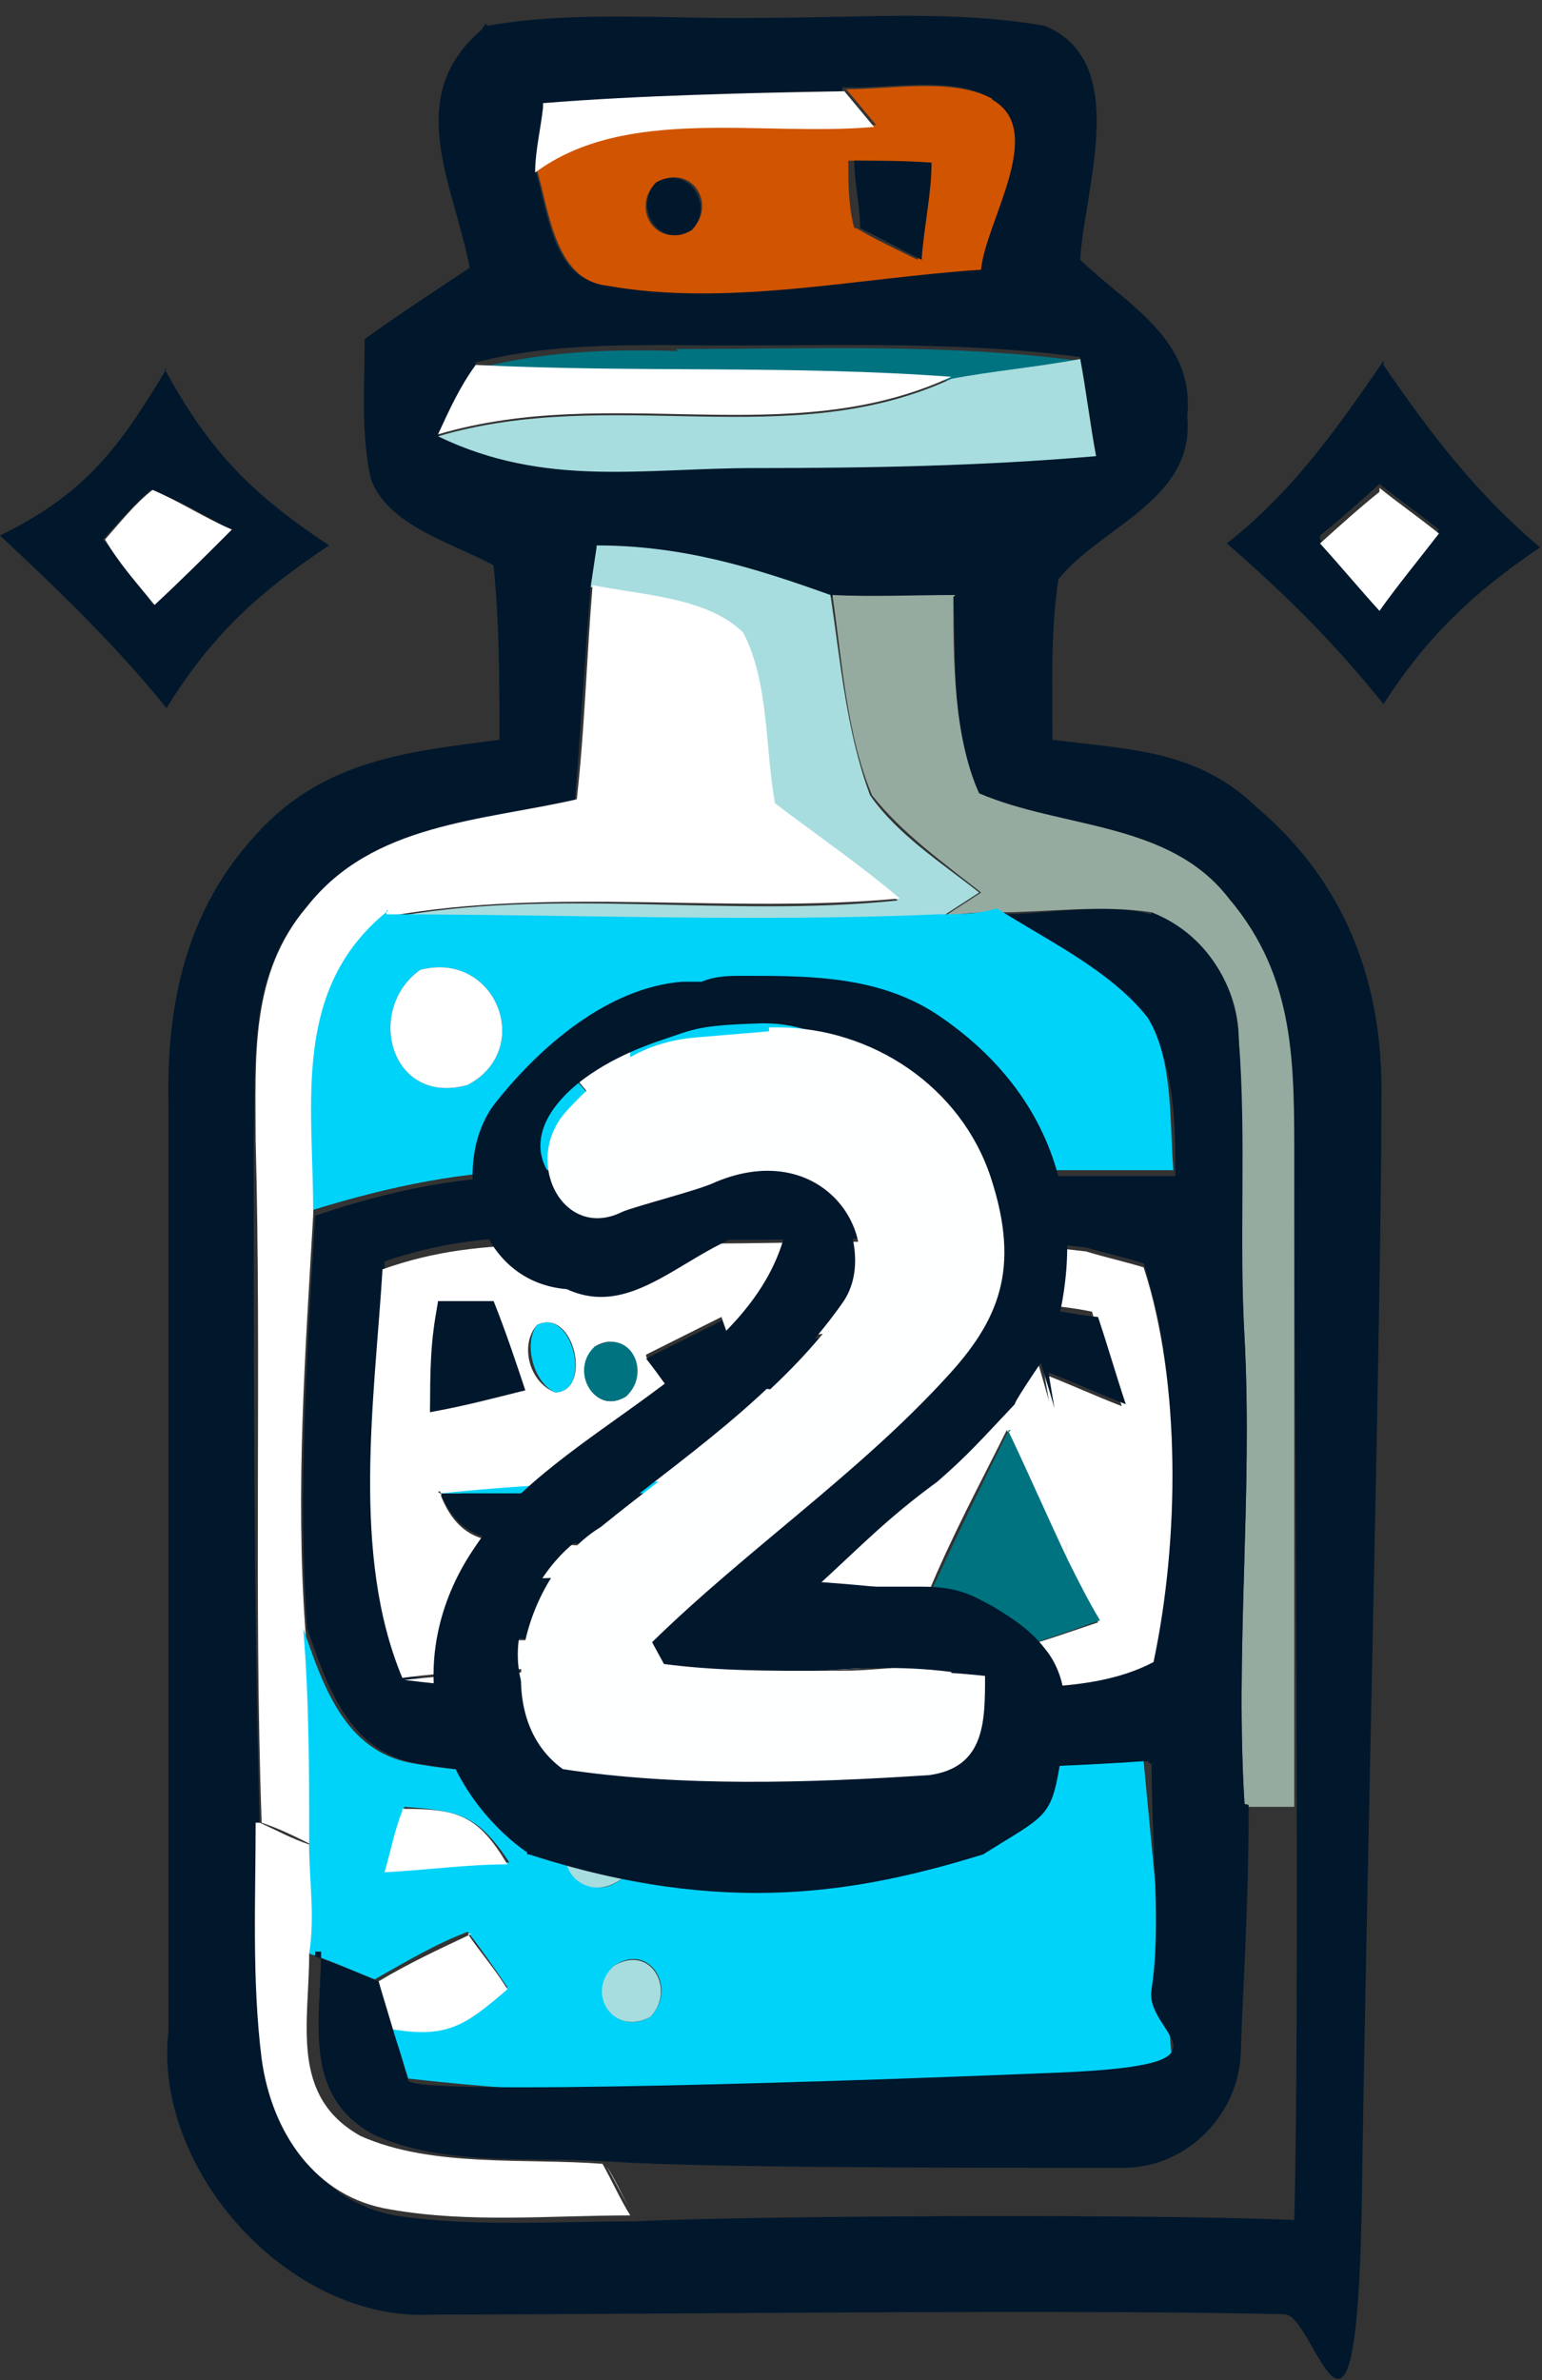 <?xml version="1.0" encoding="UTF-8"?>
<svg id="_Слой_1" data-name=" Слой 1" xmlns="http://www.w3.org/2000/svg" version="1.1" viewBox="0 0 77.8 120">
  <rect x="0" y="0" width="77.8" height="120" fill="#333333" stroke="none"/>
  <defs>
    <style>
      .cls-1 {
        fill: #d15400;
      }

      .cls-1, .cls-2, .cls-3, .cls-4, .cls-5, .cls-6, .cls-7, .cls-8 {
        stroke-width: 0px;
      }

      .cls-2 {
        fill: #a7ddde;
      }

      .cls-3 {
        fill: #007381;
      }

      .cls-4 {
        fill: #00d3fa;
      }

      .cls-5 {
        fill: #96ab9f;
      }

      .cls-6 {
        fill: #00172c;
      }

      .cls-7 {
        fill: #feffff;
      }

      .cls-8 {
        fill: #fff;
      }
    </style>
  </defs>
  <path id="p1" class="cls-6" d="M24.6,1.3c4.5-.8,9.4-.3,14.1-.4,4.7,0,9.4-.4,14,.4,4.4,1.8,2,8.2,1.8,11.8,2.4,2.3,5.8,4,5.4,7.9.4,4.2-4.3,5.5-6.5,8.2-.4,2.6-.3,5.4-.3,8.1,3.9.5,7.3.5,10.3,3.4,4.5,3.8,6.4,8.9,6.3,14.7,0,10.4-.8,41.2-1,56.1-.3,15-2.3,5.5-3.8,5.2s.5-4.7.4-4.7c.3-10.8,0-42.4,0-53.2,0-4.9,0-9.4-3.3-13.5-3-3.9-8.4-3.5-12.6-5.3-1.5-2.9-1.1-6.8-1.3-9.9h-6.2c-3.9-1.4-7.7-2.6-11.8-2.5l-.3,2c-.3,3.6-.5,7.2-.8,10.8-4.8,1.1-10.3,1.3-13.6,5.4-2.9,3.4-2.5,7.7-2.6,11.8,0,11.5,0,22.9.3,34.4,0,4-.3,8.2.3,12.1.5,3.6,2.8,6.9,6.5,7.6,3.9.6,8.1.3,12.1.3,6.2-.3,28.4-.4,34.6,0,.8,1.5-2.1,3.1-1.3,4.7-10.3-.3-33.1,0-43.5,0-7.2.4-14.1-7.3-13.3-14.3v-46.8c-.1-5,.9-9.7,4.4-13.5,3.4-3.8,7.7-4.2,12.3-4.8,0-2.9,0-5.9-.3-8.8-2-1.1-5.4-2-6.2-4.4-.5-2.3-.3-4.7-.3-7,1.8-1.3,3.5-2.4,5.3-3.6-.8-4.2-3.4-8.6.6-12h0l.2-.3ZM42.6,4.6c-5,0-10.2.3-15.2.6,0,1.1-.3,2.3-.4,3.3.6,2,.9,5.7,3.5,5.8,6,1.1,12.7-.4,18.9-.8.4-2.4,3.4-7,.5-8.6-2-1.1-5.2-.4-7.4-.5h0v.2ZM24,18.4c-.6,1.1-1.3,2.4-1.9,3.5,5.3,2.6,10.3,1.5,16,1.6,5.8,0,11.5,0,17.2-.6-.3-1.6-.5-3.3-.8-4.9-6.8-.9-13.6-.5-20.4-.6-3.4,0-6.8,0-10.2.9h.1Z"/>
  <path id="p2" class="cls-1" d="M50,5c2.9,1.5-.3,6.2-.5,8.6-6.2.4-12.8,1.9-18.9.8-2.6-.3-2.9-3.8-3.5-5.8,4.8-3.4,11.5-1.8,17.1-2.3l-1.5-1.8c2.3,0,5.4-.6,7.4.5h0ZM43.2,11.5c1,.6,2.1,1.1,3.1,1.6.3-1.6.4-3.3.5-4.9-1.4,0-2.6-.1-4-.1,0,1.1,0,2.3.3,3.4h0ZM33.1,9.2c-1.3,1.3,0,3.4,1.8,2.4,1.3-1.3,0-3.4-1.8-2.4Z"/>
  <path id="p3" class="cls-8" d="M27.4,5.2c5-.4,10.1-.5,15.2-.6l1.5,1.8c-5.7.5-12.5-1.1-17.1,2.3,0-1.1.3-2.3.4-3.3h0v-.2Z"/>
  <path id="p4" class="cls-6" d="M43,8.1c1.4,0,2.6,0,4,.1,0,1.6-.4,3.3-.5,4.9-1-.5-2.1-1.1-3.1-1.6,0-1.1-.3-2.3-.3-3.4h0Z"/>
  <path id="p5" class="cls-6" d="M33.1,9.2c1.6-.9,3,1.1,1.8,2.4-1.6,1-3-1.1-1.8-2.4Z"/>
  <path id="p6" class="cls-3" d="M34.1,17.6c6.8,0,13.6-.3,20.4.6-2.1.4-4.4.6-6.5,1-8.1-.6-16-.4-24-.6,3.4-.9,6.8-1,10.2-.9h0Z"/>
  <path id="p7" class="cls-6" d="M8.3,18.6c2.3,4.2,4.4,6.3,8.3,8.9-3.6,2.4-5.9,4.5-8.2,8.2-2.5-3.1-5.4-5.9-8.4-8.7,4.3-2.1,6-4.4,8.4-8.4h-.1ZM5.2,27.2c.9,1.1,1.8,2.1,2.5,3.3,1.3-1.3,2.5-2.5,3.9-3.8-1.4-.8-2.6-1.5-4-2-.9.8-1.6,1.6-2.4,2.5Z"/>
  <path id="p8" class="cls-8" d="M24,18.4c8.1.4,16,0,24,.6-8.2,3.8-17.1.3-25.9,2.9.6-1.3,1.1-2.4,1.9-3.5Z"/>
  <path id="p9" class="cls-2" d="M48,19.1c2.1-.4,4.4-.6,6.5-1,.3,1.6.5,3.3.8,4.9-5.8.5-11.5.6-17.2.6s-10.6,1-16-1.6c8.8-2.6,17.7.9,25.9-2.9Z"/>
  <path id="p10" class="cls-6" d="M69.8,18.4c2.4,3.5,4.7,6.5,7.9,9.2-3.4,2.3-5.7,4.5-7.9,7.9-2.4-3-4.9-5.5-7.9-8.1,3.3-2.6,5.5-5.7,7.9-9.2h0v.2ZM66.6,27.2c1,1.1,2,2.3,3,3.4,1-1.3,2-2.5,3-3.9-1-.8-2-1.5-3-2.3-1,.9-2,1.8-3,2.6h0v.2Z"/>
  <path id="p11" class="cls-8" d="M7.7,24.7c1.4.6,2.6,1.4,4,2-1.3,1.3-2.5,2.5-3.9,3.8-.9-1.1-1.8-2.1-2.5-3.3.8-.9,1.5-1.8,2.4-2.5Z"/>
  <path id="p12" class="cls-8" d="M69.6,24.6c1,.8,2,1.5,3,2.3-1,1.3-2,2.5-3,3.9-1-1.1-2-2.3-3-3.4,1-.9,2-1.8,3-2.6h0v-.2Z"/>
  <path id="p13" class="cls-2" d="M30.1,27.5c4.3,0,7.9,1.1,11.8,2.5.5,3.3.8,6.9,2,10.1,1.4,2,3.6,3.4,5.5,4.9-.6.4-1.4.9-2,1.3-9.3.3-18.6,0-27.9,0,8.4-1.6,17.2,0,25.8-.9-2.1-1.6-4.3-3.1-6.3-4.8-.4-2.8-.3-6-1.6-8.6-1.8-1.8-5.2-1.9-7.6-2.4,0,0,.3-2,.3-2Z"/>
  <path id="p14" class="cls-8" d="M29.9,29.5c2.4.5,5.8.6,7.6,2.4,1.3,2.5,1.1,5.8,1.6,8.6,2.1,1.6,4.3,3.1,6.3,4.8-8.6.8-17.5-.6-25.8.9-4.9,3.8-3.6,9.7-3.8,15.1-.4,6.9-.9,13.8-.4,20.8.3,3.6.3,7.3.3,10.9-.8-.4-1.6-.8-2.5-1.1-.4-11.5,0-22.9-.3-34.4,0-4.2-.3-8.4,2.6-11.8,3.3-4.2,8.8-4.3,13.6-5.4.4-3.5.5-7.2.8-10.8h0Z"/>
  <path id="p15" class="cls-5" d="M48.1,30.1c0,3.1,0,7,1.3,9.9,4.2,1.8,9.6,1.4,12.6,5.3,3.4,4,3.3,8.4,3.3,13.5,0,10.8,0,21.5,0,32.3h-2.5c-.5-7.8.4-15.6,0-23.5-.3-5,0-10.1-.3-15.2,0-2.8-1.8-5.3-4.4-6.4-2.5-.4-5.3,0-7.7,0-1,0-1.9,0-2.9.3.6-.4,1.4-.9,2-1.3-1.9-1.5-4-3-5.5-4.9-1.3-3.1-1.5-6.7-2-10.1,2,.1,4.2,0,6.2,0h0,0Z"/>
  <path id="p18" class="cls-6" d="M58.1,46c2.6,1,4.3,3.5,4.4,6.4.4,5,0,10.1.3,15.2.4,7.9-.5,15.7,0,23.5-2.1,0-3.4-1-4.9-2.3-7.2.5-14.2.5-21.4.5s-10.4.5-15.5-.4c-3.4-.6-4.5-3.9-5.5-6.8-.5-6.9,0-13.8.4-20.8,3.8-1.3,7.7-2.1,11.7-2h31.7c0-2.4,0-5.4-1.3-7.7-2-2.3-5-3.8-7.6-5.5,2.5,0,5.3-.6,7.7,0h0ZM19.4,63.9c-.4,6.5-1.6,14.5,1,20.6,8.6,1.1,17.4.4,26.1.5,3.6-.3,8.3.4,11.7-1.4,1.3-6,1.4-14-.5-19.9-.9-.3-1.9-.5-2.9-.8-6.4-.8-13.1-.3-19.5-.4-5.5,0-10.4-.8-15.9,1.1h0v.3Z"/>
  <path id="p19" class="cls-4" d="M19.5,46.1c9.3,0,18.6.4,27.9,0,1,0,1.9,0,2.9-.3,2.5,1.6,5.7,3.1,7.6,5.5,1.3,2.1,1.1,5.2,1.3,7.7h-31.7c-4,0-7.8.8-11.7,2,0-5.4-1.1-11.2,3.8-15.1h-.1ZM21.2,48.9c-2.8,2-1.5,6.9,2.4,5.8,3.4-1.8,1.4-6.8-2.4-5.8ZM31.4,56.9c0-1.4.3-2.6.4-3.9-1.1.3-2.1.5-3.3.8.9,1.1,1.9,2.1,2.9,3.3h0v-.2Z"/>
  <path id="p21" class="cls-8" d="M21.2,48.9c3.8-1,5.8,4,2.4,5.8-3.9,1.1-5.2-3.8-2.4-5.8Z"/>
  <path id="p23" class="cls-6" d="M3.3,50.1q.3.3,0,0Z"/>
  <path id="p24" class="cls-6" d="M74.4,50.1q.3.3,0,0Z"/>
  <path id="p25" class="cls-8" d="M28.5,53.8c1.1-.3,2.1-.5,3.3-.8,0,1.4-.3,2.6-.4,3.9-1-1-2-2-2.9-3.3h0v.2Z"/>
  <path id="p30" class="cls-8" d="M35.3,62.7c6.4,0,13.1-.4,19.5.4,0,1,.4,2.1.6,3.1-1.3-.3-2.6-.4-3.9-.5.5,1.8,1,3.4,1.5,5.2.5,2.5.8,5,.8,7.7-1.1-2.1-2-4.3-3-6.5-1.4,2.8-2.8,5.4-4,8.3-7.9-1-16-1-23.9-.5v2.8c7.7,0,15.5,0,23.2-.3,1.4.3,2.6.6,3.9.9-9.7,2-19.9,0-29.7,1.3-2.6-6.2-1.4-14.1-1-20.6,5.3-1.9,10.2-1,15.9-1.1h.3l-.2-.2ZM21.7,71.2c1.6-.4,3.1-.8,4.8-1.1-.5-1.5-1-3-1.6-4.5h-2.8c-.3,1.9-.3,3.6-.4,5.5h0ZM27.1,66.8c-.9,1-.4,2.9.9,3.4,1.9,0,1-4.3-.9-3.4ZM32.6,68.4c.6.9,1.1,1.6,1.8,2.5,1.1,0,2.3-.3,3.4-.3-.4-1.4-.9-2.8-1.4-4.2l-3.8,1.9h0ZM38.9,67.9c-.4.6-.6,1.3-1,1.9,3.3.4,6.3,1.3,9.4,2.4,0-1.5,0-3.1.3-4.7-1.8,0-3.6-.3-5.4-.3-1.1,0-2.1.4-3.1.6h-.2ZM48.9,66.9c-1,1.1-.6,3.4.9,3.8,2.3-.3,1.4-5-.9-3.8ZM30,67.9c-1.1,1.3,0,3.5,1.6,2.5,1.1-1.3,0-3.5-1.6-2.5ZM22.2,75.3c.6,1.6,1.6,2.4,3.1,2.4,5.3.4,11.3.4,16.6,0,1.4,0,2.4-.8,3.1-2.3-7.6-.8-15.2-.8-22.8,0h0,0Z"/>
  <path id="p31" class="cls-8" d="M54.8,63.1c1,.3,1.9.5,2.9.8,1.9,5.8,1.8,13.8.5,19.9-3.4,1.8-8.1,1.1-11.7,1.4-8.7-.3-17.5.6-26.1-.5,9.9-1.1,20,.6,29.7-1.3,1.9-.4,3.5-1,5.3-1.6-.5-1-1-2-1.6-3,0-2.5-.4-5.2-.8-7.7l-.3-1.8c1.3.5,2.6,1.1,3.9,1.6-.5-1.5-.9-2.9-1.4-4.4-.3-1-.5-2.1-.6-3.1v-.3h.2Z"/>
  <path id="p33" class="cls-6" d="M22.1,65.6h2.8c.6,1.5,1.1,3,1.6,4.5-1.6.4-3.1.8-4.8,1.1,0-1.9,0-3.6.4-5.5h0Z"/>
  <path id="p34" class="cls-6" d="M51.5,65.9c1.3,0,2.6.4,3.9.5.5,1.5.9,2.9,1.4,4.4-1.3-.5-2.6-1.1-3.9-1.6l.3,1.8c-.5-1.8-1.1-3.4-1.5-5.2h-.2Z"/>
  <path id="p36" class="cls-4" d="M27.1,66.8c1.8-.9,2.8,3.4.9,3.4-1.1-.5-1.6-2.5-.9-3.4Z"/>
  <path id="p37" class="cls-6" d="M36.4,66.5c.5,1.4.9,2.8,1.4,4.2-1.1,0-2.3.3-3.4.3-.6-.9-1.1-1.6-1.8-2.5l3.8-1.9h0Z"/>
  <path id="p38" class="cls-6" d="M42.1,67.3c1.8,0,3.6,0,5.4.3,0,1.5,0,3.1-.3,4.7-3.1-1.1-6.2-2-9.4-2.4.4-.6.6-1.3,1-1.9,1-.3,2.1-.5,3.1-.6h.2Z"/>
  <path id="p39" class="cls-4" d="M48.9,66.9c2.3-1.3,3.1,3.4.9,3.8-1.6-.4-2-2.6-.9-3.8Z"/>
  <path id="p41" class="cls-3" d="M30,67.9c1.8-1,2.9,1.3,1.6,2.5-1.6,1-2.9-1.3-1.6-2.5Z"/>
  <path id="p43" class="cls-3" d="M50.9,72.2c1,2.1,2,4.4,3,6.5.5,1,1,2,1.6,3-1.8.6-3.5,1.3-5.3,1.6-1.3-.3-2.6-.6-3.9-.9l.6-2c1.3-2.8,2.6-5.5,4-8.3h0,.1Z"/>
  <path id="p46" class="cls-4" d="M45,75.3c-7.6,0-15.2,0-22.8,0,7.6-.8,15.2-.8,22.8,0Z"/>
  <path id="p47" class="cls-6" d="M22.2,75.3c7.6,0,15.2,0,22.8,0-.8,1.5-1.8,2.3-3.1,2.3-5.3.4-11.3.4-16.6,0-1.4,0-2.5-.8-3.1-2.4h0-.1Z"/>
  <path id="p48" class="cls-6" d="M22.9,79.8c7.9-.5,16-.5,23.9.5l-.6,2c-7.7,0-15.5.4-23.2.3v-2.8h-.1Z"/>
  <path id="p49" class="cls-4" d="M59.1,103.5c-2.5,2.8-13.2,1.3-17.2,1.6-7,.8-14.2.5-21.3-.3-.3-.9-.5-1.8-.9-2.6,2.9.5,3.8,0,5.9-2-.6-.9-1.3-1.9-2-2.8-1.6.6-3.1,1.5-4.7,2.4-1-.4-2.1-.9-3.3-1.3,0-1.9,0-3.6,0-5.5,0-3.6,0-7.3-.3-10.9,1,2.9,2.1,6.2,5.5,6.8,5,.9,10.3.4,15.5.4s14.3,0,21.4-.5M19.5,94.3c2,0,4.2-.3,6.2-.4-1.6-2.4-2.5-2.6-5.3-2.8-.3,1-.6,2.1-.9,3.1h0ZM29,92.3c-1.4,1.8.8,3.8,2.4,2.4,1.5-1.8-.6-3.8-2.4-2.4ZM77.8,100.7l-46.8-1.6c-1.4,1.4,0,3.6,1.8,2.6,1.4-1.4,0-3.8-1.8-2.6l46.8,1.6Z"/>
  <path id="p52" class="cls-8" d="M20.3,91.2c2.8,0,3.8.3,5.3,2.8-2,0-4.2.3-6.2.4.3-1,.5-2.1.9-3.1h0Z"/>
  <path id="p53" class="cls-8" d="M13.1,91.9c.9.4,1.6.8,2.5,1.1,0,1.9.3,3.6,0,5.5,0,3.5-1,7.2,2.6,9.2,3.6,1.6,8.3,1.1,12.2,1.4.5.9.9,1.8,1.4,2.6-4,0-8.1.4-12.1-.3-3.8-.6-6-3.9-6.5-7.6-.5-4-.3-8.1-.3-12.1v.2Z"/>
  <path id="p54" class="cls-2" d="M29,92.3c1.8-1.4,3.9.6,2.4,2.4-1.8,1.4-3.8-.6-2.4-2.4Z"/>
  <path id="p56" class="cls-8" d="M23.6,97.5c.6.9,1.4,1.8,2,2.8-2.1,1.8-3,2.5-5.9,2l-.6-2.4c1.5-.9,3-1.6,4.7-2.4h-.2Z"/>
  <path id="p58" class="cls-6" d="M15.8,98.6c1.1.4,2.1.8,3.3,1.3l1.5,5c.3.8,23.2,0,32.8-.4s4.3-1.9,4.7-4.2c.5-3.3,0-6.9,0-11.6,4-.4,1.3,1.6,4.9,2.3,0,5.3-.3,9.3-.4,12.5s-2.8,5.8-5.9,5.8c-8.3,0-20.9,0-25.7-.3-3.9-.3-8.6.3-12.2-1.4-3.6-2-2.6-5.8-2.6-9.2h-.3v.2Z"/>
  <path id="p59" class="cls-2" d="M31,99.1c1.9-1.1,3.1,1.3,1.8,2.6-1.9,1-3.3-1.3-1.8-2.6Z"/>
  <path id="p63" class="cls-8" d="M32,111.8c-.5-.9-.9-1.8-1.4-2.6"/>
  <path id="p33-2" class="cls-6" d="M26.6,93.4c-.6-.4-3.9-2.8-4.6-7.3s1.7-7.7,2.1-8.3c4-5.9,14.1-8.8,15.6-16-4.3,0-7.2,5-11.1,3.2-4.8-.4-5.9-6.5-3.6-9.4s5.7-5.8,9.4-6.1h1c.7-.3,1.4-.3,2.2-.3,3.3,0,6.9,0,9.9,2.1,5.8,4,7.6,10.1,5.5,16.7,0,0-1.8,2.6-1.8,2.8-1.8,1.9-2.3,2.5-3.9,3.9-2.6,1.9-3.9,3.3-6.1,5.3h5.3c1.8,0,2.5.4,3.6,1h0c1,.6,1.9,1.2,2.6,2.1,1.5,1.8,1.1,4.3.6,6.8-.4,1.8-1,1.9-3.7,3.6-6.2,1.9-13,3.2-22.9,0h-.1ZM27.8,59.2c1,3.7,5.4.8,8.8-.7,3.9-2.5,8.2,4,5.9,7.2-3.3,4.7-8.2,7.9-12.4,11.3-3.9,2.2-5.7,7.9-1.8,10.5,5.9.8,11.5,1.2,17.5.8,2.9-.4,2.2-1.7,2.2-4-5.4-.7-9.7.7-15.1,0l-1.4-1.9c4.6-4.6,10.4-8.6,14.8-13.4,4.6-4.7,3.7-13.1-2.3-14.9-.8-.8-2.6-2.6-5.7-2.5s-3.3.3-4.8.8c-4.6,1.5-7.2,4.3-5.9,6.6h.2ZM41.8,52.1h.7M28,91.4q.2.2,0,0Z"/>
  <path id="p36-2" class="cls-7" d="M38.6,51.8h.6c4.8,0,9.3,3,10.8,7.6s.4,7.2-2.3,10.1c-4.4,4.8-10.1,8.7-14.8,13.3l.6,1.1c5.4.7,10.8,0,16.2.6,0,2.3,0,4.6-2.8,5-6.1.4-12.6.6-18.5-.3-3.9-2.8-1.9-9.9,1.9-12.2,4.3-3.5,9.1-6.6,12.4-11.3,2.2-3.2-1.1-8.4-6.6-6.1-.8.4-4,1.2-4.7,1.5-3,1.5-5.1-2.6-2.8-5.1s4.1-3.5,6.6-3.7l3.6-.3h0v-.2Z"/>
</svg>